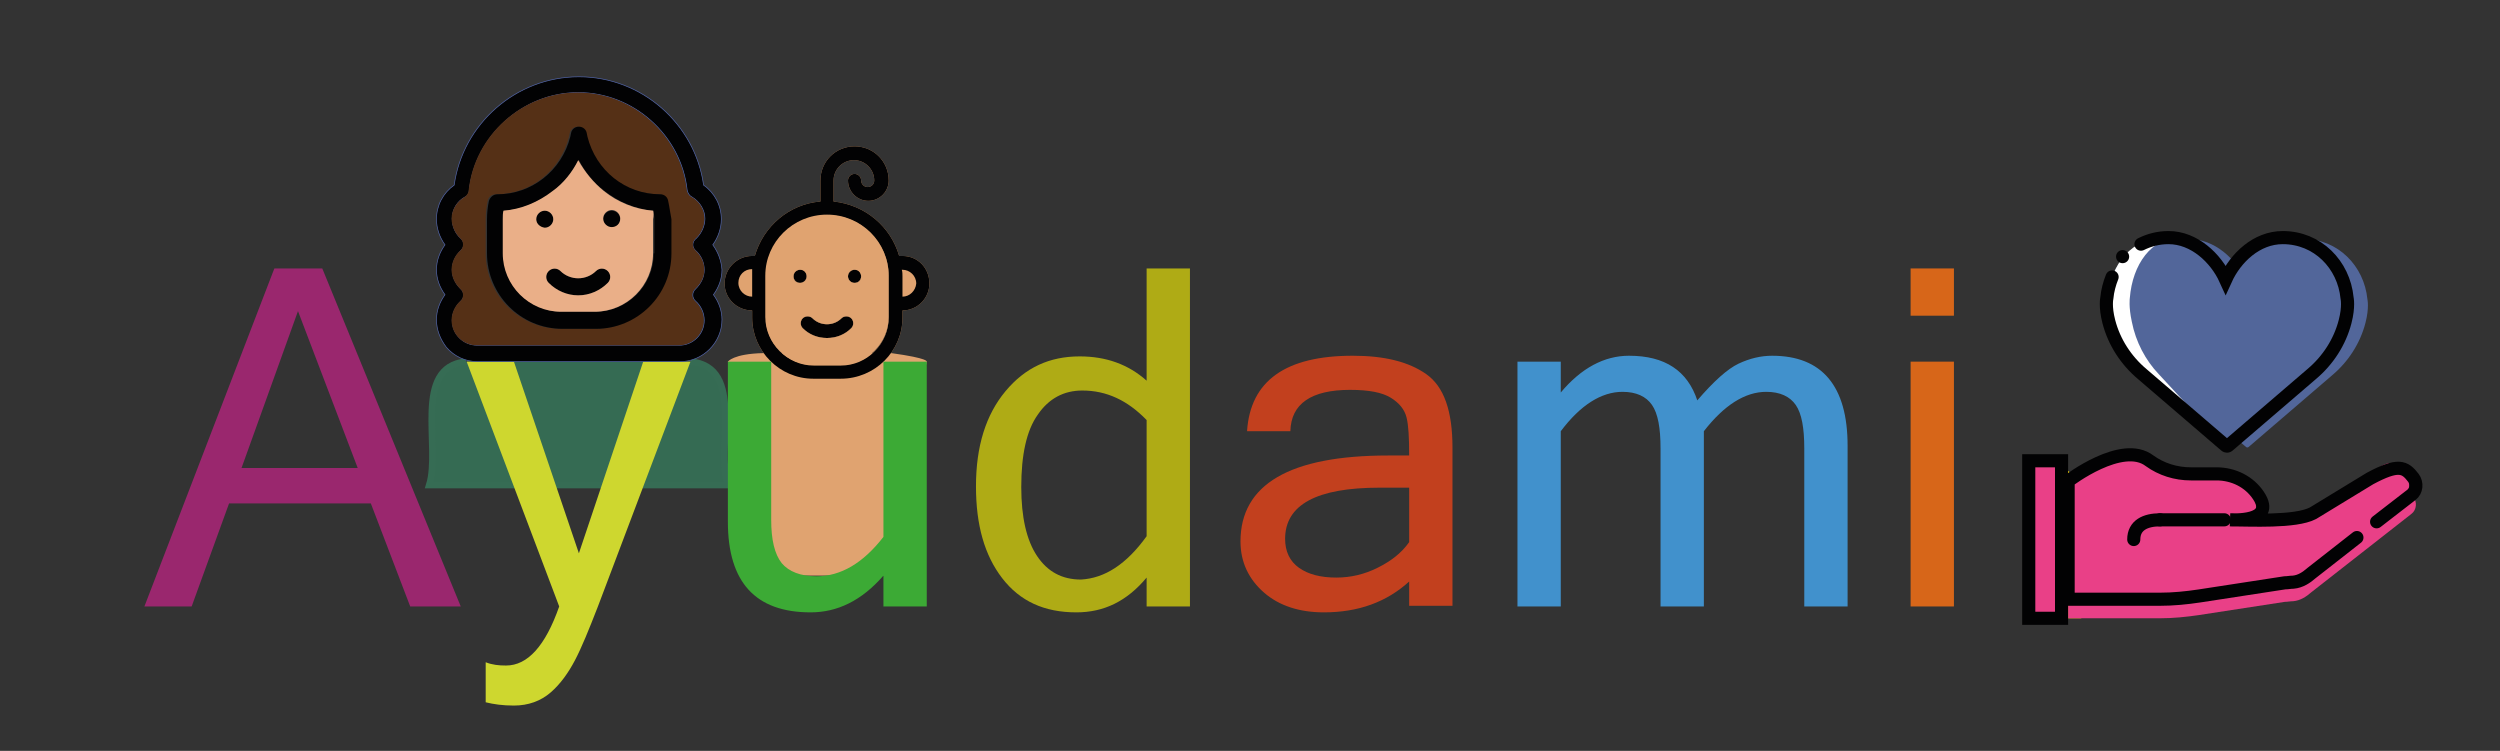<?xml version="1.0" encoding="utf-8"?>
<!-- Generator: Adobe Illustrator 23.0.0, SVG Export Plug-In . SVG Version: 6.00 Build 0)  -->
<svg version="1.1" id="Capa_1" xmlns="http://www.w3.org/2000/svg" xmlns:xlink="http://www.w3.org/1999/xlink" x="0px" y="0px"
	 viewBox="0 0 380.9 114.4" style="enable-background:new 0 0 380.9 114.4;" xml:space="preserve">
<rect x="0" y="0" width="380.9" height="114.4" fill="#333333" stroke="none"/>
<style type="text/css">
	.st0{fill:#E0A370;}
	.st1{fill:#356B53;stroke:#366C54;stroke-miterlimit:10;}
	.st2{fill:#9A276E;}
	.st3{fill:#CED72F;}
	.st4{fill:#3CAA35;}
	.st5{fill:#AFAB15;}
	.st6{fill:#C2401E;}
	.st7{fill:#4191CC;}
	.st8{fill:#D76619;}
	.st9{fill:#FFFFFF;}
	.st10{fill:#FFE105;}
	.st11{fill:#E94087;}
	.st12{fill:#52669A;}
	.st13{fill:none;stroke:#020203;stroke-width:2;stroke-linecap:round;stroke-miterlimit:10;}
	.st14{fill:#E94087;stroke:#020203;stroke-width:2;stroke-linecap:round;stroke-miterlimit:10;}
	.st15{fill:#020203;}
	.st16{fill:#020203;stroke:#5468AF;stroke-width:0.1;stroke-miterlimit:10;}
	.st17{fill:#553016;}
	.st18{fill:#EAAF88;}
</style>
<g>
	<path class="st0" d="M110.9,55.1c0,0,0.8-1.2,5.4-1.3h19.5c5.8,0.8,5.4,1.3,5.4,1.3l-6.6,32.6h-17.9L110.9,55.1z"/>
	<path class="st1" d="M105.2,55.1c8.4,0.8,3.8,13,5.7,18.8H65.4c1.8-5.8-2.6-18,5.6-18.8"/>
	<path class="st2" d="M70.2,92.4h-7.7l-6-15.7H34.9l-5.7,15.7H22l19.8-51.5h7.3L70.2,92.4z M54.5,71.3l-9.1-23.9l-8.6,23.9H54.5z"/>
	<path class="st3" d="M77.1,101.4c3.3,0,6-3,8.1-9L71.1,55.1h7.2l9.9,29.2L98,55.1h7.2L91.1,92.4c-1.4,3.6-2.5,6.3-3.5,8.2
		s-2.2,3.6-3.7,4.9c-1.5,1.3-3.4,2-5.6,2c-1.7,0-3.1-0.2-4.3-0.5v-6.1C75,101.3,76,101.4,77.1,101.4z"/>
	<path class="st4" d="M134.6,87.7c-3.3,3.8-7,5.6-11.1,5.6c-8.4,0-12.6-4.6-12.6-13.8V55.1h6.6v24.1c0,3,0.5,5.2,1.6,6.6
		c1.1,1.3,2.9,2,5.3,2c3.7,0,7.1-2,10.2-6V55.1h6.6v37.3h-6.6V87.7z"/>
	<path class="st5" d="M174.7,88c-3,3.6-6.5,5.3-10.7,5.3c-4.9,0-8.6-1.7-11.3-5.2c-2.7-3.5-4-8.1-4-14c0-6.1,1.5-10.9,4.5-14.5
		s6.7-5.3,11.3-5.3c4,0,7.4,1.2,10.2,3.7V40.9h6.6v51.5h-6.6V88z M174.7,81.7V64c-2.9-3-6.1-4.5-9.8-4.5c-2.8,0-5.1,1.2-6.8,3.7
		c-1.7,2.4-2.5,6.1-2.5,11c0,4.6,0.8,8.1,2.4,10.5c1.6,2.4,3.8,3.6,6.7,3.6C168.3,88.1,171.6,86,174.7,81.7z"/>
	<path class="st6" d="M214.7,88.6c-3.4,3.1-7.7,4.7-13,4.7c-3.7,0-6.8-1-9.1-3s-3.6-4.6-3.6-7.8c0-8.7,7.5-13.1,22.5-13.1h3.2
		c0-2.7-0.1-4.6-0.4-5.8c-0.3-1.2-1.1-2.2-2.4-3c-1.3-0.8-3.3-1.2-6.2-1.2c-5.9,0-9,2.1-9.1,6.3H190c0.5-7.7,5.9-11.5,16.1-11.5
		c4.8,0,8.5,0.9,11.2,2.8s4,5.6,4,11.2v24.1h-6.6V88.6z M214.7,82.6v-8.3h-4.5c-9.6,0-14.4,2.6-14.4,7.8c0,1.9,0.7,3.4,2.1,4.4
		s3.3,1.5,5.7,1.5c2.2,0,4.3-0.5,6.3-1.5S213.5,84.3,214.7,82.6z"/>
	<path class="st7" d="M281.5,92.4h-6.6V68.3c0-3.1-0.4-5.3-1.3-6.6c-0.9-1.3-2.4-2-4.5-2c-3.2,0-6.4,2-9.5,6v26.7H253V68.3
		c0-3.1-0.4-5.3-1.3-6.6c-0.9-1.3-2.4-2-4.5-2c-3.2,0-6.4,2-9.4,6v26.7h-6.6V55.1h6.6v4.7c3.1-3.7,6.6-5.6,10.4-5.6
		c5.5,0,8.9,2.3,10.4,6.8c2.5-2.9,4.6-4.8,6.3-5.6c1.7-0.8,3.4-1.2,5.1-1.2c7.6,0,11.5,4.6,11.5,13.7V92.4z"/>
	<path class="st8" d="M297.7,48.1h-6.6v-7.2h6.6V48.1z M297.7,92.4h-6.6V55.1h6.6V92.4z"/>
	<rect x="309.1" y="70.1" class="st9" width="5" height="24"/>
	<path class="st10" d="M317.1,94.2h-6v-24l0,0c3.3,0,6,2.7,6,6V94.2z"/>
	<path class="st11" d="M367.4,78.3c0.8-0.6,0.9-1.8,0.3-2.6c-1.3-1.7-2.3-2.2-6.6,0.1l-8.7,5.3c-2.7,1.4-9.6,1-12.6,1
		c0,0,7.1,0.5,4.3-3.7c-1.4-2.1-3.8-3.3-6.4-3.3h-3.9h0c-2.3,0-4.5-0.7-6.3-2c-4.2-3.2-12.4,3.1-12.4,3.1v18h14l0,0c2,0,4-0.2,6-0.5
		l13-2c0.4,0,0.9-0.1,1.3-0.1c0,0,0,0,0,0c1.1-0.1,2-0.7,2.8-1.4L367.4,78.3z"/>
	<path class="st11" d="M366.4,75.3c0.8-0.6,0.9-1.8,0.3-2.6c-1.3-1.7-2.3-2.2-6.6,0.1l-8.7,5.3c-2.7,1.4-9.6,1-12.6,1
		c0,0,7.1,0.5,4.3-3.7c-1.4-2.1-3.8-3.3-6.4-3.3h-3.9h0c-2.3,0-4.5-0.7-6.3-2c-4.2-3.2-12.4,3.1-12.4,3.1v18h14l0,0c2,0,4-0.2,6-0.5
		l13-2c0.4,0,0.9-0.1,1.3-0.1c0,0,0,0,0,0c1.1-0.1,2-0.7,2.8-1.4L366.4,75.3z"/>
	<path class="st11" d="M364.1,74.2c0.8-0.6,1.6-2.2,1-3c-1.3-1.7-2.6,0.4-7,2.7l-8.7,5.3c-2.7,1.4-8.2,0-11.2,0c0,0,7.1,0.5,4.3-3.7
		c-1.4-2.1-3.8-3.3-6.4-3.3h-3.9l0,0c-2.3,0-4.5-0.7-6.3-2c-4.2-3.2-12.4,3.1-12.4,3.1l0.6,16h12l0,0c2,0,4-0.2,6-0.5l13-2
		c0.4,0,0.9-0.1,1.3-0.1c0,0,0,0,0,0c1.1-0.1,2-0.7,2.8-1.4L364.1,74.2z"/>
	<path class="st12" d="M342.2,42.8c1.5-3.3,4.7-6.4,8.7-6.4c5.3,0,9.3,4.1,9.8,9.2c0,0,0.3,1.3-0.3,3.6c-0.8,3.1-2.6,5.9-5.1,8
		l-12.7,10.9c-0.1,0.1-0.3,0.1-0.4,0l-12.7-10.9c-2.5-2.1-4.3-4.9-5.1-8c-0.6-2.3-0.3-3.6-0.3-3.6c0.5-5.1,4.1-9.2,9.3-9.2
		C337.5,36.4,340.7,39.5,342.2,42.8z"/>
	<path class="st12" d="M339.1,42.6c1.5-3.3,4.7-6.4,8.7-6.4c5.3,0,9.3,4.1,9.8,9.2c0,0,0.3,1.3-0.3,3.6c-0.8,3.1-2.6,5.9-5.1,8
		l-12.7,10.9c-0.1,0.1-0.3,0.1-0.4,0L326.4,57c-2.5-2.1-4.3-4.9-5.1-8c-0.6-2.3-0.3-3.6-0.3-3.6c0.5-5.1,4.1-9.2,9.3-9.2
		C334.3,36.2,337.6,39.3,339.1,42.6z"/>
	<path class="st9" d="M338.1,67.9c-0.1,0.1-0.2,0.1-0.3,0L326.1,57c-2.3-2.1-3.9-4.9-4.6-8c-0.5-2.3-0.3-3.6-0.3-3.6
		c0.3-5.2,3.7-9.2,8.6-9.2c3.6,0,6.6,3.1,8,6.4L338.1,67.9z"/>
	<path class="st12" d="M339.1,42.6c1.2-3.3,3.8-6.4,7-6.4c4.3,0,7.6,4.1,7.9,9.2c0,0,0.2,1.3-0.3,3.6c-0.6,3.1-2.1,5.9-4.1,8
		l-10.3,10.9c-0.1,0.1-0.2,0.1-0.3,0L328.9,57c-2-2.1-3.5-4.9-4.1-8c-0.5-2.3-0.3-3.6-0.3-3.6c0.4-5.1,3.3-9.2,7.6-9.2
		C335.3,36.2,337.9,39.3,339.1,42.6z"/>
	<line class="st13" x1="338.9" y1="79.2" x2="329.1" y2="79.2"/>
	<path class="st13" d="M362.1,79.5l5.3-4.1c0.8-0.6,0.9-1.8,0.3-2.6c-1.3-1.7-2.3-2.2-6.6,0.1l-8.7,5.3c-2.7,1.4-9.6,1-12.6,1
		c0,0,7.1,0.5,4.3-3.7c-1.4-2.1-3.8-3.3-6.4-3.3h-3.9h0c-2.3,0-4.5-0.7-6.3-2c-4.2-3.2-12.4,3.1-12.4,3.1v18h14l0,0c2,0,4-0.2,6-0.5
		l13-2c0.4,0,0.9-0.1,1.3-0.1c0,0,0,0,0,0c1.1-0.1,2-0.7,2.8-1.4l6.9-5.4"/>
	<rect x="309.1" y="70.2" class="st14" width="5" height="24"/>
	<path class="st13" d="M325.1,82.2c0-2.2,1.8-3,4-3"/>
	<path class="st13" d="M326.2,37.2c1.2-0.6,2.6-1,4.2-1c3.9,0,7.2,3.1,8.7,6.4c1.5-3.3,4.7-6.4,8.7-6.4c5.3,0,9.3,4.1,9.8,9.2
		c0,0,0.3,1.3-0.3,3.6c-0.8,3.1-2.6,5.9-5.1,8l-12.7,10.9c-0.1,0.1-0.3,0.1-0.4,0L326.4,57c-2.5-2.1-4.3-4.9-5.1-8
		c-0.6-2.3-0.3-3.6-0.3-3.6c0.1-1.1,0.4-2.2,0.8-3.2"/>
	<circle class="st15" cx="323.4" cy="39.1" r="1"/>
	<g>
		<path class="st0" d="M122.9,42.1c0,0.6-0.5,1-1,1c-0.6,0-1-0.5-1-1c0-0.6,0.5-1,1-1C122.5,41,122.9,41.5,122.9,42.1z"/>
		<path class="st0" d="M129.7,50c-1,1-2.3,1.5-3.7,1.5c-1.4,0-2.7-0.5-3.7-1.5c-0.4-0.4-0.4-1.1,0-1.5c0.4-0.4,1.1-0.4,1.5,0
			c0.6,0.6,1.4,0.9,2.2,0.9c0.8,0,1.6-0.3,2.2-0.9c0.4-0.4,1.1-0.4,1.5,0C130.1,48.9,130.1,49.6,129.7,50z"/>
		<path class="st0" d="M131.2,42.1c0,0.6-0.5,1-1,1c-0.6,0-1-0.5-1-1c0-0.6,0.5-1,1-1C130.8,41,131.2,41.5,131.2,42.1z"/>
		<path class="st0" d="M137.5,39H137c-1.3-4.5-5.2-7.8-10-8.3v-3.2c0-1.7,1.4-3.1,3.1-3.1c1.7,0,3.1,1.4,3.1,3.1c0,0.6-0.5,1-1,1
			c-0.6,0-1-0.5-1-1c0-0.6-0.5-1-1-1c-0.6,0-1,0.5-1,1c0,1.7,1.4,3.1,3.1,3.1c1.7,0,3.1-1.4,3.1-3.1c0-2.9-2.3-5.2-5.2-5.2
			c-2.9,0-5.2,2.3-5.2,5.2v3.2c-4.8,0.4-8.7,3.8-10,8.3h-0.4c-2.3,0-4.2,1.9-4.2,4.2c0,2.3,1.9,4.1,4.2,4.1v1.1
			c0,5.1,4.2,9.3,9.3,9.3h4.2c5.2,0,9.4-4.2,9.4-9.3v-1.1c2.3,0,4.1-1.9,4.1-4.1C141.6,40.8,139.8,39,137.5,39z M135.4,48.4
			c0,4-3.3,7.3-7.3,7.3H124c-4,0-7.3-3.3-7.3-7.3v-6.3c0-5.2,4.2-9.3,9.4-9.3c5.2,0,9.3,4.2,9.3,9.3V48.4z"/>
		<g>
			<path class="st15" d="M129.7,50c-1,1-2.3,1.5-3.7,1.5c-1.4,0-2.7-0.5-3.7-1.5c-0.4-0.4-0.4-1.1,0-1.5c0.4-0.4,1.1-0.4,1.5,0
				c0.6,0.6,1.4,0.9,2.2,0.9c0.8,0,1.6-0.3,2.2-0.9c0.4-0.4,1.1-0.4,1.5,0C130.1,48.9,130.1,49.6,129.7,50z"/>
			<path class="st15" d="M131.2,42.1c0,0.6-0.5,1-1,1c-0.6,0-1-0.5-1-1c0-0.6,0.5-1,1-1C130.8,41,131.2,41.5,131.2,42.1z"/>
			<path class="st15" d="M122.9,42.1c0,0.6-0.5,1-1,1c-0.6,0-1-0.5-1-1c0-0.6,0.5-1,1-1C122.5,41,122.9,41.5,122.9,42.1z"/>
			<path class="st15" d="M137.5,39H137c-1.3-4.5-5.2-7.8-10-8.3v-3.2c0-1.7,1.4-3.1,3.1-3.1c1.7,0,3.1,1.4,3.1,3.1c0,0.6-0.5,1-1,1
				c-0.6,0-1-0.5-1-1c0-0.6-0.5-1-1-1c-0.6,0-1,0.5-1,1c0,1.7,1.4,3.1,3.1,3.1c1.7,0,3.1-1.4,3.1-3.1c0-2.9-2.3-5.2-5.2-5.2
				c-2.9,0-5.2,2.3-5.2,5.2v3.2c-4.8,0.4-8.7,3.8-10,8.3h-0.4c-2.3,0-4.2,1.9-4.2,4.2c0,2.3,1.9,4.1,4.2,4.1v1.1
				c0,5.1,4.2,9.3,9.3,9.3h4.2c5.2,0,9.4-4.2,9.4-9.3v-1.1c2.3,0,4.1-1.9,4.1-4.1C141.6,40.8,139.8,39,137.5,39z M114.6,42.1v3.1
				c-1.1,0-2.1-0.9-2.1-2.1c0-1.2,0.9-2.1,2.1-2.1h0C114.6,41.4,114.6,41.7,114.6,42.1z M135.4,48.4c0,4-3.3,7.3-7.3,7.3H124
				c-4,0-7.3-3.3-7.3-7.3v-6.3c0-5.2,4.2-9.3,9.4-9.3c5.2,0,9.3,4.2,9.3,9.3V48.4z M137.5,45.2v-3.1c0-0.3,0-0.7-0.1-1h0.1
				c1.1,0,2.1,0.9,2.1,2.1C139.5,44.3,138.6,45.2,137.5,45.2z"/>
			<path class="st0" d="M126,32.7c-5.2,0-9.4,4.2-9.4,9.3v6.3c0,4,3.3,7.3,7.3,7.3h4.2c4,0,7.3-3.3,7.3-7.3v-6.3
				C135.4,36.9,131.2,32.7,126,32.7z M120.9,42.1c0-0.6,0.5-1,1-1c0.6,0,1,0.5,1,1c0,0.6-0.5,1-1,1
				C121.3,43.1,120.9,42.7,120.9,42.1z M129.7,50c-1,1-2.3,1.5-3.7,1.5c-1.4,0-2.7-0.5-3.7-1.5c-0.4-0.4-0.4-1.1,0-1.5
				c0.4-0.4,1.1-0.4,1.5,0c0.6,0.6,1.4,0.9,2.2,0.9c0.8,0,1.6-0.3,2.2-0.9c0.4-0.4,1.1-0.4,1.5,0C130.1,48.9,130.1,49.6,129.7,50z
				 M130.2,43.1c-0.6,0-1-0.5-1-1c0-0.6,0.5-1,1-1c0.6,0,1,0.5,1,1C131.2,42.7,130.8,43.1,130.2,43.1z"/>
		</g>
	</g>
	<g>
		<path class="st15" d="M92.6,43.1c-1.2,1.2-2.8,1.9-4.5,1.9c-1.7,0-3.3-0.7-4.5-1.9c-0.5-0.5-0.5-1.3,0-1.8c0.5-0.5,1.3-0.5,1.8,0
			c0.7,0.7,1.7,1.1,2.7,1.1c1,0,2-0.4,2.7-1.1c0.5-0.5,1.3-0.5,1.8,0C93.1,41.8,93.1,42.6,92.6,43.1z"/>
		<path class="st15" d="M84.3,33.4c0,0.7-0.6,1.3-1.3,1.3c-0.7,0-1.3-0.6-1.3-1.3c0-0.7,0.6-1.3,1.3-1.3
			C83.7,32.1,84.3,32.7,84.3,33.4z"/>
		<path class="st15" d="M94.5,33.4c0,0.7-0.6,1.3-1.3,1.3c-0.7,0-1.3-0.6-1.3-1.3c0-0.7,0.6-1.3,1.3-1.3
			C93.9,32.1,94.5,32.7,94.5,33.4z"/>
		<path class="st16" d="M108.6,37.3c0.8-1.1,1.3-2.5,1.3-3.9c0-2.1-1-4-2.7-5.2c-1.3-9.3-9.4-16.5-19-16.5s-17.7,7.2-19,16.5
			c-1.7,1.2-2.7,3.1-2.7,5.2c0,1.4,0.5,2.8,1.3,3.9c-0.8,1.1-1.3,2.4-1.3,3.8c0,1.4,0.5,2.7,1.3,3.8c-0.8,1.1-1.3,2.4-1.3,3.8
			c0,1.6,0.6,3,1.5,4.2c1.2,1.4,2.9,2.2,4.8,2.2h30.8c3.5,0,6.4-2.9,6.4-6.4c0-1.4-0.5-2.7-1.3-3.8c0.8-1.1,1.3-2.4,1.3-3.8
			C109.9,39.7,109.4,38.4,108.6,37.3z M106,38.2c0.8,0.7,1.3,1.8,1.3,2.9c0,1.1-0.5,2.1-1.3,2.9c-0.6,0.5-0.6,1.4,0,1.9
			c0.8,0.7,1.3,1.8,1.3,2.9c0,2.1-1.7,3.8-3.8,3.8H72.7c-2.1,0-3.8-1.7-3.8-3.8c0-1.1,0.5-2.1,1.3-2.9c0.6-0.5,0.6-1.4,0-1.9
			c-0.8-0.8-1.3-1.8-1.3-2.9c0-1.1,0.5-2.1,1.3-2.9c0.6-0.5,0.6-1.4,0-1.9c-0.8-0.7-1.3-1.8-1.3-3c0-1.4,0.8-2.7,2-3.3
			c0.4-0.2,0.6-0.6,0.6-1c0.9-8.3,8.2-14.9,16.6-14.9c8.4,0,15.7,6.5,16.6,14.9c0.1,0.4,0.3,0.8,0.7,1c1.2,0.7,2,2,2,3.3
			c0,1.1-0.5,2.2-1.3,3C105.4,36.8,105.4,37.7,106,38.2z"/>
		<path class="st17" d="M107.3,41.1c0-1.1-0.5-2.1-1.3-2.9c-0.6-0.5-0.6-1.4,0-1.9c0.8-0.7,1.3-1.8,1.3-3c0-1.4-0.8-2.7-2-3.3
			c-0.4-0.2-0.6-0.6-0.7-1c-0.9-8.3-8.1-14.9-16.6-14.9c-8.4,0-15.7,6.5-16.6,14.9c0,0.4-0.3,0.8-0.6,1c-1.2,0.7-2,2-2,3.3
			c0,1.1,0.5,2.2,1.3,3c0.6,0.5,0.6,1.4,0,1.9c-0.8,0.7-1.3,1.8-1.3,2.9c0,1.1,0.5,2.1,1.3,2.9c0.6,0.5,0.6,1.4,0,1.9
			c-0.8,0.7-1.3,1.8-1.3,2.9c0,2.1,1.7,3.8,3.8,3.8h30.8c2.1,0,3.8-1.7,3.8-3.8c0-1.1-0.5-2.1-1.3-2.9c-0.6-0.5-0.6-1.4,0-1.9
			C106.8,43.2,107.3,42.2,107.3,41.1z M102.1,38.6c0,6.3-5.2,11.5-11.5,11.5h-5.1c-6.3,0-11.5-5.1-11.5-11.5v-5.2
			c0-0.9,0.1-1.9,0.3-2.8c0.1-0.6,0.6-1,1.3-1c5.3,0,9.8-3.6,11.1-8.8l0.1-0.5c0.1-0.6,0.7-1,1.2-1c0.6,0,1.1,0.4,1.2,1l0.1,0.5
			c1.3,5.2,5.9,8.8,11.1,8.8c0.6,0,1.1,0.4,1.2,1c0.2,0.9,0.3,1.9,0.3,2.8V38.6z"/>
		<path class="st15" d="M101.8,30.6c-0.1-0.6-0.6-1-1.2-1c-5.3,0-9.8-3.6-11.1-8.8l-0.1-0.5c-0.1-0.6-0.6-1-1.2-1
			c-0.6,0-1.1,0.4-1.2,1l-0.1,0.5c-1.3,5.2-5.9,8.8-11.1,8.8c-0.6,0-1.1,0.4-1.3,1c-0.2,0.9-0.3,1.9-0.3,2.8v5.2
			c0,6.3,5.1,11.5,11.5,11.5h5.1c6.3,0,11.5-5.1,11.5-11.5v-5.2C102.1,32.4,102,31.5,101.8,30.6z M99.6,38.6c0,4.9-4,8.9-8.9,8.9
			h-5.1c-4.9,0-8.9-4-8.9-8.9v-5.2c0-0.4,0-0.9,0.1-1.3c2.7-0.2,5.4-1.3,7.5-3c1.6-1.3,2.9-2.9,3.9-4.7c0.9,1.8,2.3,3.5,3.9,4.7
			c2.2,1.7,4.8,2.8,7.5,3c0,0.4,0.1,0.9,0.1,1.3V38.6z"/>
		<path class="st18" d="M99.5,32.1c-2.7-0.2-5.4-1.3-7.5-3c-1.6-1.3-2.9-2.9-3.9-4.7c-0.9,1.8-2.2,3.5-3.9,4.7
			c-2.2,1.7-4.8,2.8-7.5,3c-0.1,0.4-0.1,0.9-0.1,1.3v5.2c0,4.9,4,8.9,8.9,8.9h5.1c4.9,0,8.9-4,8.9-8.9v-5.2
			C99.6,32.9,99.6,32.5,99.5,32.1z M81.7,33.4c0-0.7,0.6-1.3,1.3-1.3c0.7,0,1.3,0.6,1.3,1.3c0,0.7-0.6,1.3-1.3,1.3
			C82.3,34.6,81.7,34.1,81.7,33.4z M92.6,43.1c-1.2,1.2-2.8,1.9-4.5,1.9c-1.7,0-3.3-0.7-4.5-1.9c-0.5-0.5-0.5-1.3,0-1.8
			c0.5-0.5,1.3-0.5,1.8,0c0.7,0.7,1.7,1.1,2.7,1.1c1,0,2-0.4,2.7-1.1c0.5-0.5,1.3-0.5,1.8,0C93.1,41.8,93.1,42.6,92.6,43.1z
			 M93.2,34.6c-0.7,0-1.3-0.6-1.3-1.3c0-0.7,0.6-1.3,1.3-1.3c0.7,0,1.3,0.6,1.3,1.3C94.5,34.1,93.9,34.6,93.2,34.6z"/>
	</g>
</g>
</svg>
